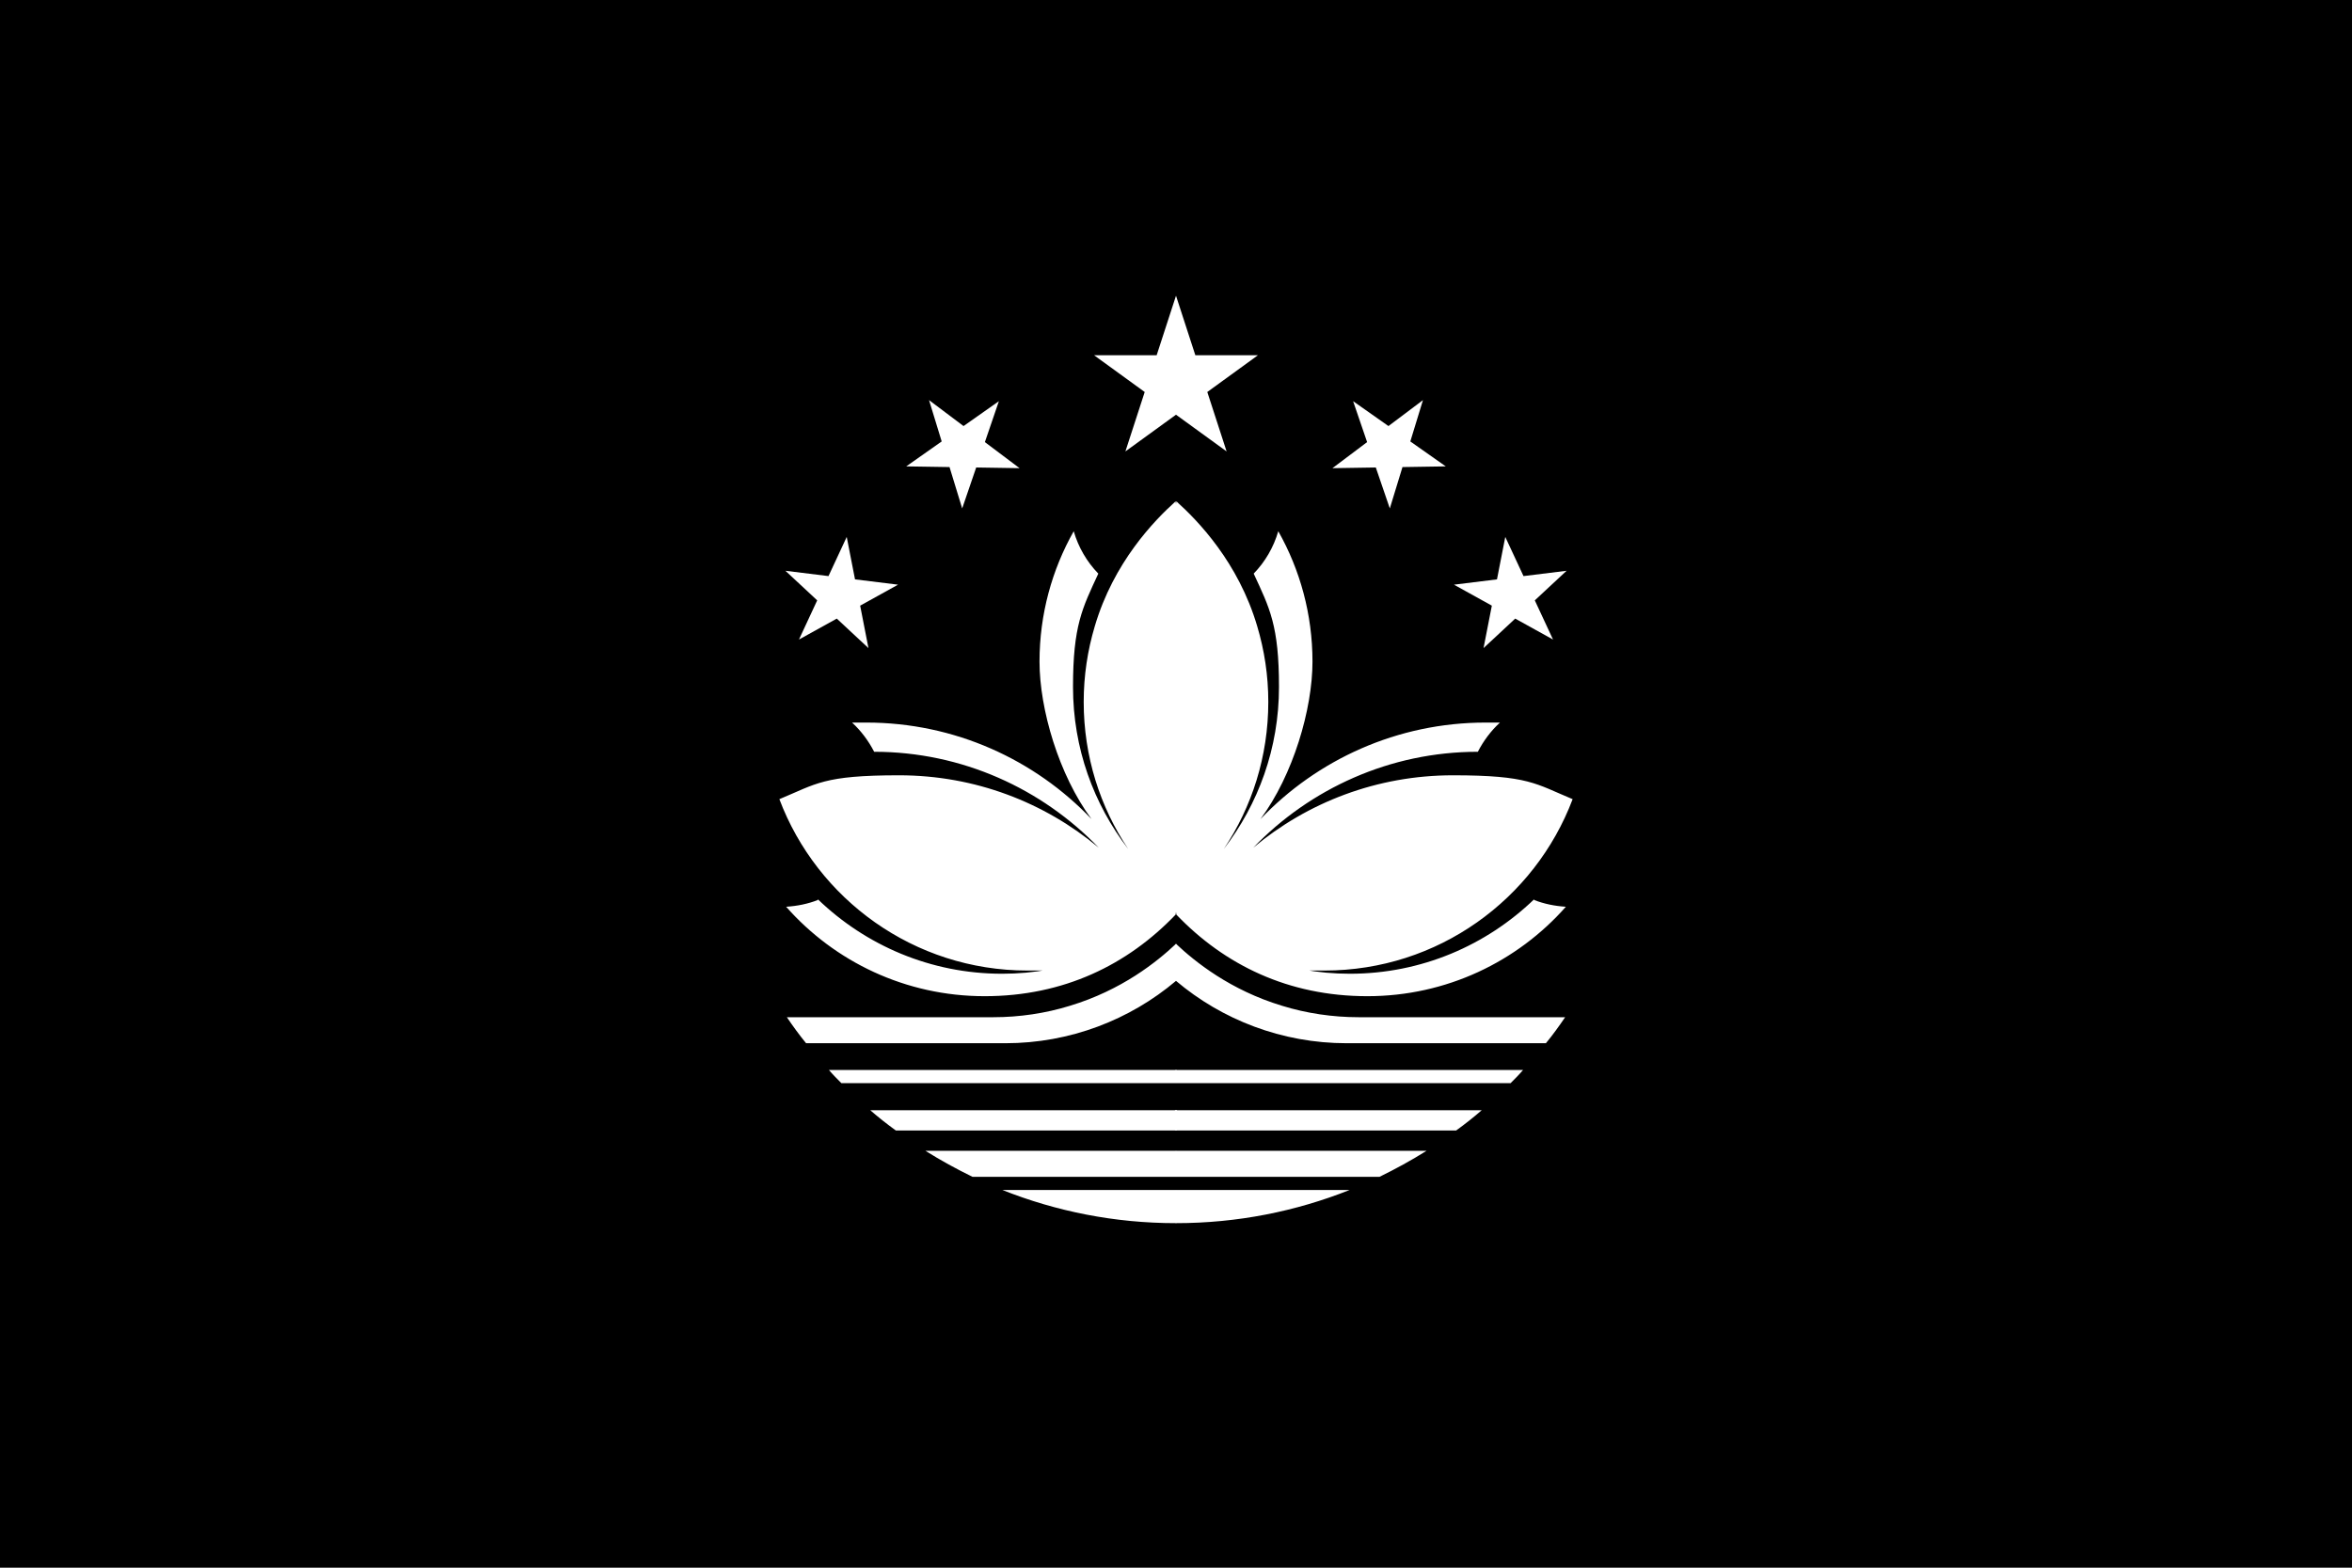 <?xml version="1.0" encoding="UTF-8"?>
<svg id="Calque_1" xmlns="http://www.w3.org/2000/svg" version="1.1" viewBox="0 0 660 440">
  <!-- Generator: Adobe Illustrator 29.4.0, SVG Export Plug-In . SVG Version: 2.1.0 Build 152)  -->
  <defs>
    <style>
      .st0 {
        fill: #fff;
      }
    </style>
  </defs>
  <rect width="660" height="440"/>
  <polygon class="st0" points="330 83 315.8 126.7 353 99.7 307 99.7 344.2 126.7 330 83"/>
  <g id="h">
    <path class="st0" d="M330,304h-93.9c-1.2-1.2-2.4-2.4-3.5-3.7h97.4c.8.3,1.3,1,1.3,1.7,0,.8-.5,1.6-1.3,1.9ZM330,275.3c.5-1.1,1.6-3.7,1.1-6.9-.2-1.5-.7-2.6-1.1-3.5-5.3,5-15.2,13-29.8,17.4-6.8,2.1-14.1,3.2-21.5,3.2h-57.9c1.7,2.5,3.5,5,5.4,7.3h55.9c18.2,0,35-6.6,47.9-17.5ZM229.5,252.6c-2.8,1.1-5.8,1.7-8.9,1.9,13.6,15.4,33.5,25.1,55.7,25.1s40.1-8.8,53.6-22.9c2.3-15.8,4-34,4.2-54,.2-23.3-1.6-44.2-4.2-62-6,5.4-17.4,17.1-22.7,35.1-2,6.7-3.1,13.8-3.1,21.2,0,15.3,4.6,29.5,12.5,41.3-9.7-12.6-15.5-28.3-15.5-45.5s2.6-22.1,7.1-31.8c-3.2-3.3-5.6-7.4-6.9-11.9-6.1,10.8-9.6,23.3-9.6,36.6s5.4,31.8,14.6,44.2c-15.9-16.7-38.4-27.1-63.2-27.1s-2.7,0-4,0c2.5,2.3,4.6,5.1,6.2,8.2,24.7,0,47.1,10.4,63,26.9-15.2-12.7-34.7-20.3-56-20.3s-23.2,2.4-33.6,6.7c10.6,28.1,37.8,48.1,69.6,48.1s4.1,0,6.1-.3c-4.3.8-8.7,1.2-13.2,1.2-20.1,0-38.3-8-51.7-20.9ZM330,334h-48.7c15.1,6,31.5,9.3,48.7,9.3.4-.8,1.1-2.4,1.1-4.5,0-2.3-.7-3.9-1.1-4.7ZM330,311.6h-85.8c2.3,2,4.7,3.9,7.2,5.7h78.7c.2-.2,1.2-1.2,1.2-2.9s-1-2.7-1.2-2.9ZM330,323h-70.3c4.3,2.7,8.7,5.1,13.2,7.3h57.1c.3-.5,1.1-1.9,1.1-3.8,0-1.7-.7-3-1.1-3.5Z"/>
    <polygon class="st0" points="237.6 150.7 224.2 179.5 252 164.1 220.4 160.2 243.7 181.9 237.6 150.7"/>
    <polygon class="st0" points="260.7 112.3 270 142.7 280.3 112.6 254.3 130.9 286.1 131.4 260.7 112.3"/>
  </g>
  <g id="h1" data-name="h">
    <path class="st0" d="M330,304h93.9c1.2-1.2,2.4-2.4,3.5-3.7h-97.4c-.8.3-1.3,1-1.3,1.7,0,.8.5,1.6,1.3,1.9ZM330,275.3c-.5-1.1-1.6-3.7-1.1-6.9.2-1.5.7-2.6,1.1-3.5,5.3,5,15.2,13,29.8,17.4,6.8,2.1,14.1,3.2,21.5,3.2h57.9c-1.7,2.5-3.5,5-5.4,7.3h-55.9c-18.2,0-35-6.6-47.9-17.5ZM430.5,252.6c2.8,1.1,5.8,1.7,8.9,1.9-13.6,15.4-33.5,25.1-55.7,25.1s-40.1-8.8-53.6-22.9c-2.3-15.8-4-34-4.2-54-.2-23.3,1.6-44.2,4.2-62,6,5.4,17.4,17.1,22.7,35.1,2,6.7,3.1,13.8,3.1,21.2,0,15.3-4.6,29.5-12.5,41.3,9.7-12.6,15.5-28.3,15.5-45.5s-2.6-22.1-7.1-31.8c3.2-3.3,5.6-7.4,6.9-11.9,6.1,10.8,9.6,23.3,9.6,36.6s-5.4,31.8-14.6,44.2c15.9-16.7,38.4-27.1,63.2-27.1s2.7,0,4,0c-2.5,2.3-4.6,5.1-6.2,8.2-24.7,0-47.1,10.4-63,26.9,15.2-12.7,34.7-20.3,56-20.3s23.2,2.4,33.6,6.7c-10.6,28.1-37.8,48.1-69.6,48.1s-4.1,0-6.1-.3c4.3.8,8.7,1.2,13.2,1.2,20.1,0,38.3-8,51.7-20.9ZM330,334h48.7c-15.1,6-31.5,9.3-48.7,9.3-.4-.8-1.1-2.4-1.1-4.5,0-2.3.7-3.9,1.1-4.7ZM330,311.6h85.8c-2.3,2-4.7,3.9-7.2,5.7h-78.7c-.2-.2-1.2-1.2-1.2-2.9s1-2.7,1.2-2.9ZM330,323h70.3c-4.3,2.7-8.7,5.1-13.2,7.3h-57.1c-.3-.5-1.1-1.9-1.1-3.8,0-1.7.7-3,1.1-3.5Z"/>
    <polygon class="st0" points="422.4 150.7 435.8 179.5 408 164.1 439.6 160.2 416.3 181.9 422.4 150.7"/>
    <polygon class="st0" points="399.3 112.3 390 142.7 379.7 112.6 405.7 130.9 373.9 131.4 399.3 112.3"/>
  </g>
</svg>